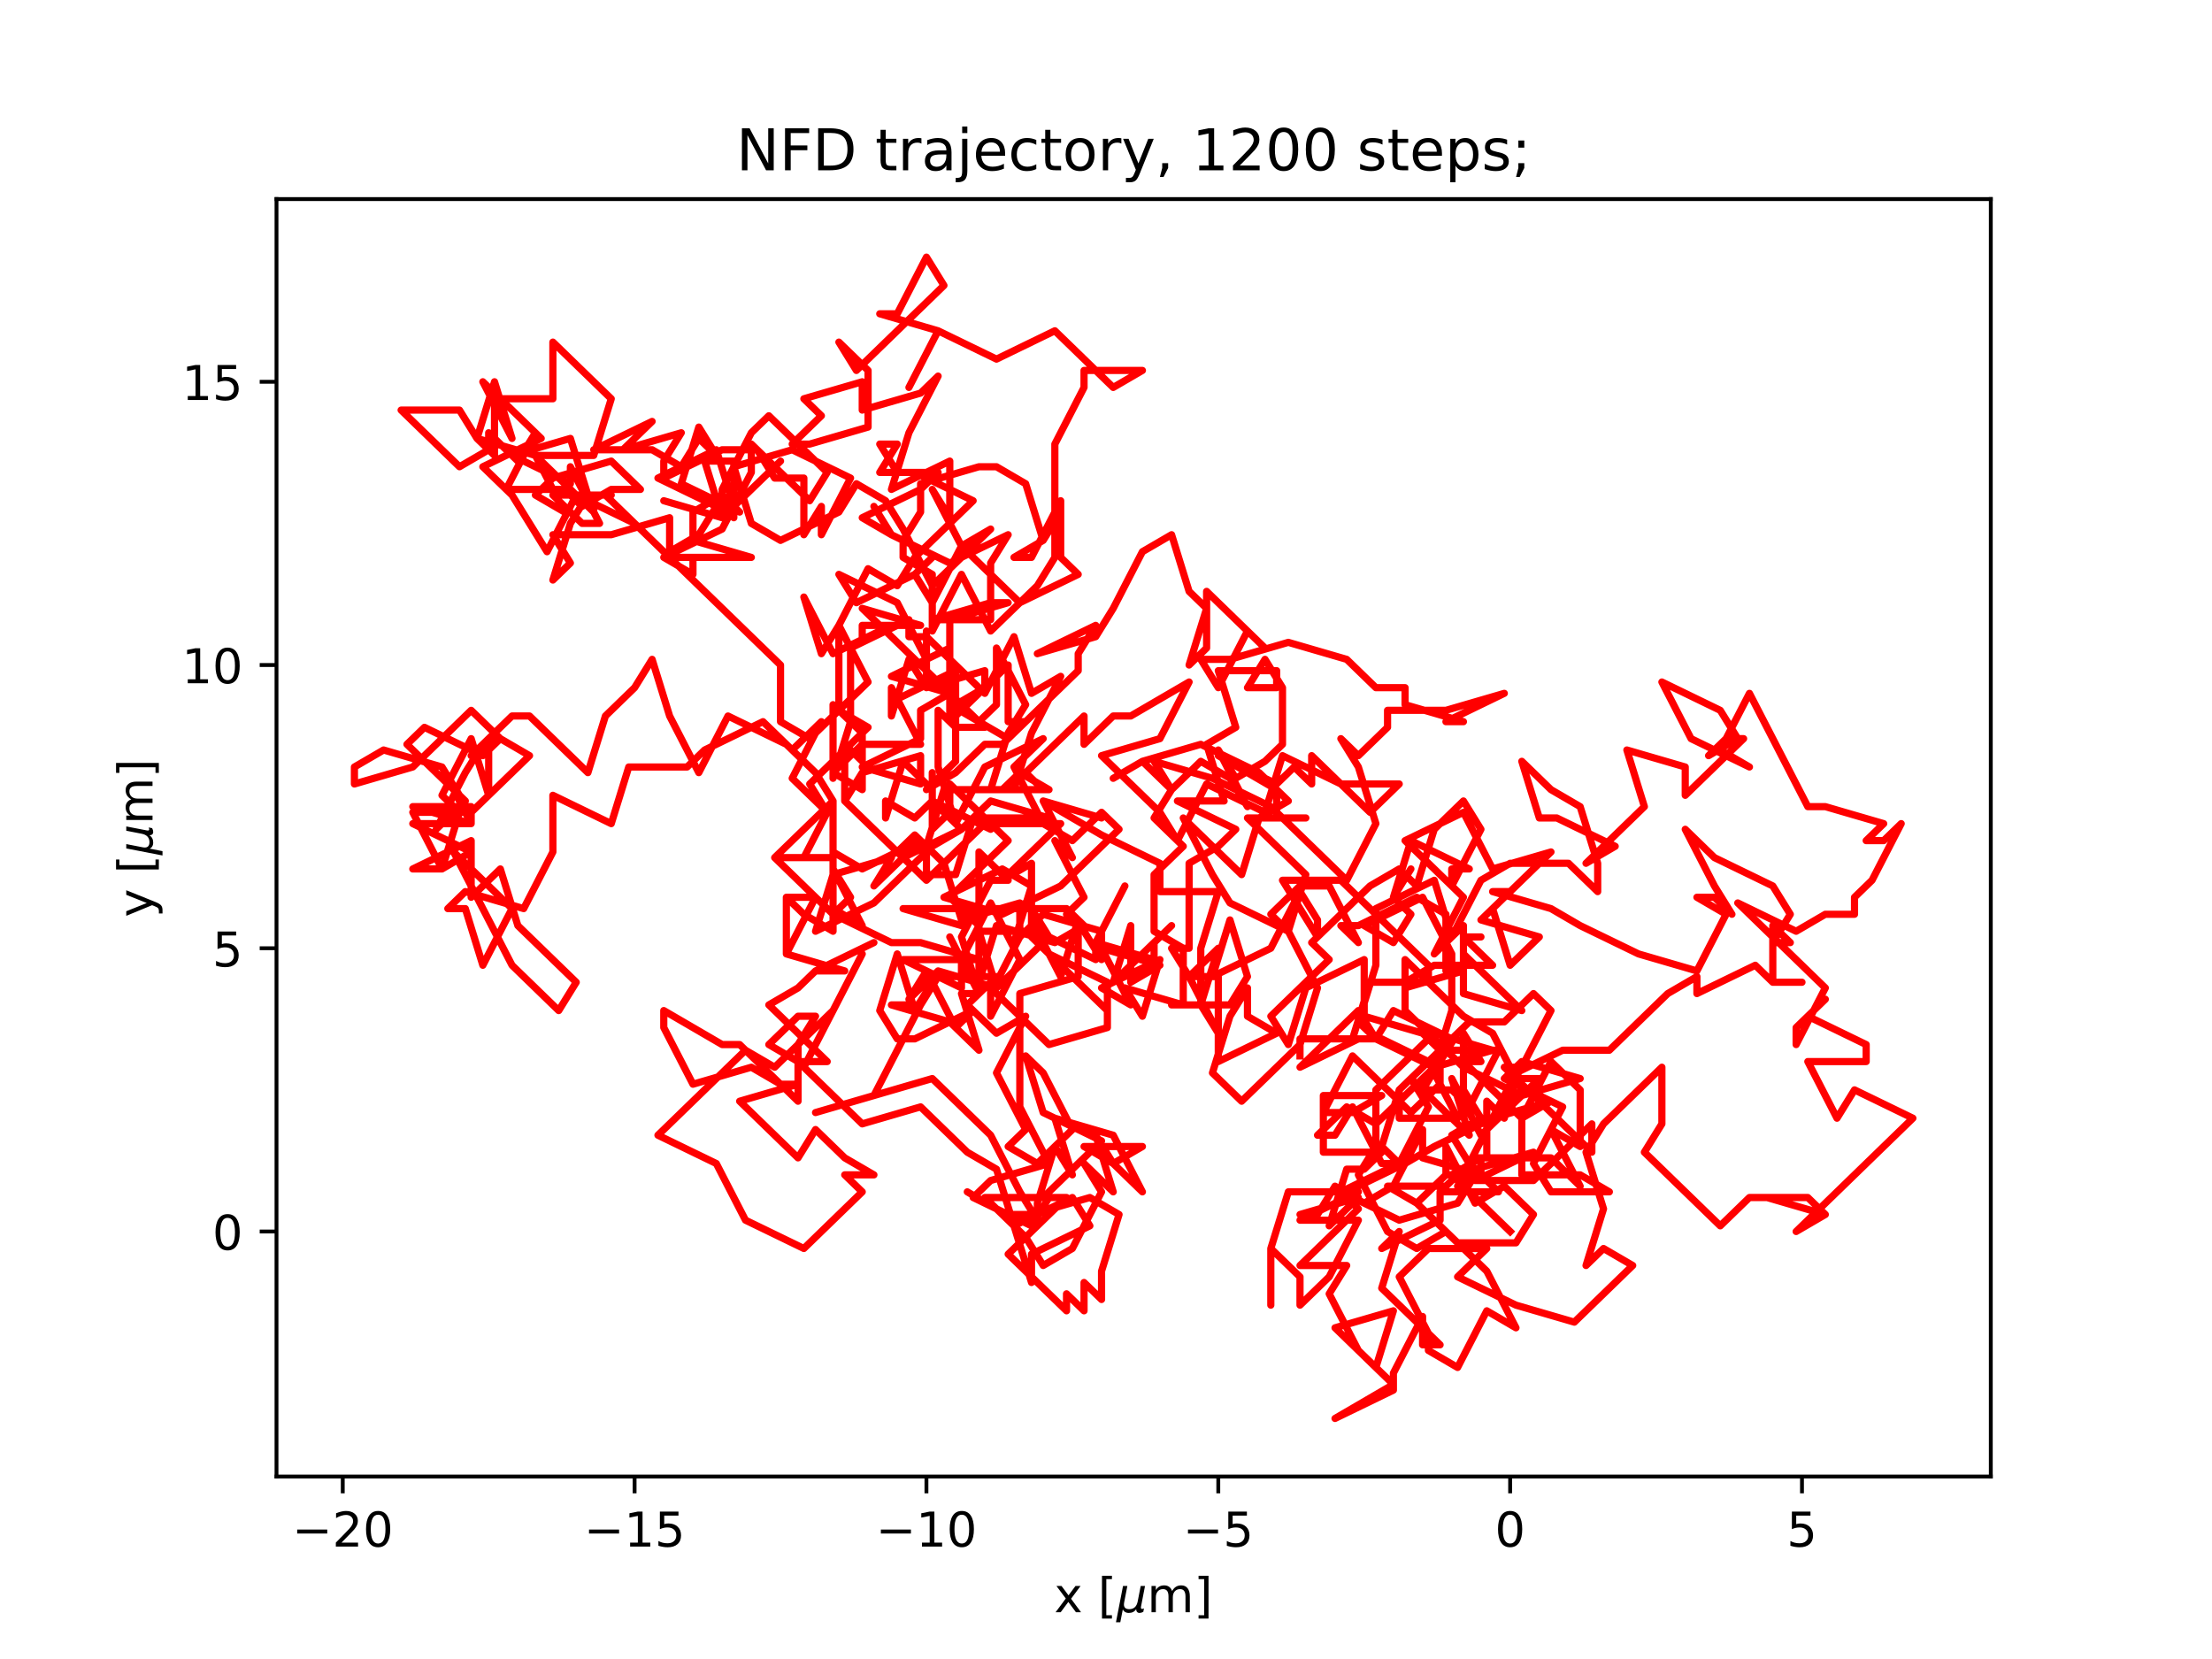 <?xml version="1.0" encoding="utf-8" standalone="no"?>
<!DOCTYPE svg PUBLIC "-//W3C//DTD SVG 1.1//EN"
  "http://www.w3.org/Graphics/SVG/1.1/DTD/svg11.dtd">
<!-- Created with matplotlib (https://matplotlib.org/) -->
<svg height="345.6pt" version="1.1" viewBox="0 0 460.8 345.6" width="460.8pt" xmlns="http://www.w3.org/2000/svg" xmlns:xlink="http://www.w3.org/1999/xlink">
 <defs>
  <style type="text/css">*{stroke-linecap:butt;stroke-linejoin:round;}</style>
 </defs>
 <g id="figure_1">
  <g id="patch_1">
   <path d="M 0 345.6 
L 460.8 345.6 
L 460.8 0 
L 0 0 
z
" style="fill:#ffffff;"/>
  </g>
  <g id="axes_1">
   <g id="patch_2">
    <path d="M 57.6 307.584 
L 414.72 307.584 
L 414.72 41.472 
L 57.6 41.472 
z
" style="fill:#ffffff;"/>
   </g>
   <g id="matplotlib.axis_1">
    <g id="xtick_1">
     <g id="line2d_1">
      <defs>
       <path d="M 0 0 
L 0 3.5 
" id="m249e3ef2cc" style="stroke:#000000;stroke-width:0.8;"/>
      </defs>
      <g>
       <use style="stroke:#000000;stroke-width:0.8;" x="71.401" xlink:href="#m249e3ef2cc" y="307.584"/>
      </g>
     </g>
     <g id="text_1">
      <!-- −20 -->
      <g transform="translate(60.849 322.182)scale(0.1 -0.1)">
       <defs>
        <path d="M 10.594 35.5 
L 73.188 35.5 
L 73.188 27.203 
L 10.594 27.203 
z
" id="DejaVuSans-8722"/>
        <path d="M 19.188 8.297 
L 53.609 8.297 
L 53.609 0 
L 7.328 0 
L 7.328 8.297 
Q 12.938 14.109 22.625 23.891 
Q 32.328 33.688 34.812 36.531 
Q 39.547 41.844 41.422 45.531 
Q 43.312 49.219 43.312 52.781 
Q 43.312 58.594 39.234 62.25 
Q 35.156 65.922 28.609 65.922 
Q 23.969 65.922 18.812 64.312 
Q 13.672 62.703 7.812 59.422 
L 7.812 69.391 
Q 13.766 71.781 18.938 73 
Q 24.125 74.219 28.422 74.219 
Q 39.75 74.219 46.484 68.547 
Q 53.219 62.891 53.219 53.422 
Q 53.219 48.922 51.531 44.891 
Q 49.859 40.875 45.406 35.406 
Q 44.188 33.984 37.641 27.219 
Q 31.109 20.453 19.188 8.297 
z
" id="DejaVuSans-50"/>
        <path d="M 31.781 66.406 
Q 24.172 66.406 20.328 58.906 
Q 16.5 51.422 16.5 36.375 
Q 16.5 21.391 20.328 13.891 
Q 24.172 6.391 31.781 6.391 
Q 39.453 6.391 43.281 13.891 
Q 47.125 21.391 47.125 36.375 
Q 47.125 51.422 43.281 58.906 
Q 39.453 66.406 31.781 66.406 
z
M 31.781 74.219 
Q 44.047 74.219 50.516 64.516 
Q 56.984 54.828 56.984 36.375 
Q 56.984 17.969 50.516 8.266 
Q 44.047 -1.422 31.781 -1.422 
Q 19.531 -1.422 13.062 8.266 
Q 6.594 17.969 6.594 36.375 
Q 6.594 54.828 13.062 64.516 
Q 19.531 74.219 31.781 74.219 
z
" id="DejaVuSans-48"/>
       </defs>
       <use xlink:href="#DejaVuSans-8722"/>
       <use x="83.789" xlink:href="#DejaVuSans-50"/>
       <use x="147.412" xlink:href="#DejaVuSans-48"/>
      </g>
     </g>
    </g>
    <g id="xtick_2">
     <g id="line2d_2">
      <g>
       <use style="stroke:#000000;stroke-width:0.8;" x="132.198" xlink:href="#m249e3ef2cc" y="307.584"/>
      </g>
     </g>
     <g id="text_2">
      <!-- −15 -->
      <g transform="translate(121.645 322.182)scale(0.1 -0.1)">
       <defs>
        <path d="M 12.406 8.297 
L 28.516 8.297 
L 28.516 63.922 
L 10.984 60.406 
L 10.984 69.391 
L 28.422 72.906 
L 38.281 72.906 
L 38.281 8.297 
L 54.391 8.297 
L 54.391 0 
L 12.406 0 
z
" id="DejaVuSans-49"/>
        <path d="M 10.797 72.906 
L 49.516 72.906 
L 49.516 64.594 
L 19.828 64.594 
L 19.828 46.734 
Q 21.969 47.469 24.109 47.828 
Q 26.266 48.188 28.422 48.188 
Q 40.625 48.188 47.75 41.5 
Q 54.891 34.812 54.891 23.391 
Q 54.891 11.625 47.562 5.094 
Q 40.234 -1.422 26.906 -1.422 
Q 22.312 -1.422 17.547 -0.641 
Q 12.797 0.141 7.719 1.703 
L 7.719 11.625 
Q 12.109 9.234 16.797 8.062 
Q 21.484 6.891 26.703 6.891 
Q 35.156 6.891 40.078 11.328 
Q 45.016 15.766 45.016 23.391 
Q 45.016 31 40.078 35.438 
Q 35.156 39.891 26.703 39.891 
Q 22.75 39.891 18.812 39.016 
Q 14.891 38.141 10.797 36.281 
z
" id="DejaVuSans-53"/>
       </defs>
       <use xlink:href="#DejaVuSans-8722"/>
       <use x="83.789" xlink:href="#DejaVuSans-49"/>
       <use x="147.412" xlink:href="#DejaVuSans-53"/>
      </g>
     </g>
    </g>
    <g id="xtick_3">
     <g id="line2d_3">
      <g>
       <use style="stroke:#000000;stroke-width:0.8;" x="192.994" xlink:href="#m249e3ef2cc" y="307.584"/>
      </g>
     </g>
     <g id="text_3">
      <!-- −10 -->
      <g transform="translate(182.442 322.182)scale(0.1 -0.1)">
       <use xlink:href="#DejaVuSans-8722"/>
       <use x="83.789" xlink:href="#DejaVuSans-49"/>
       <use x="147.412" xlink:href="#DejaVuSans-48"/>
      </g>
     </g>
    </g>
    <g id="xtick_4">
     <g id="line2d_4">
      <g>
       <use style="stroke:#000000;stroke-width:0.8;" x="253.791" xlink:href="#m249e3ef2cc" y="307.584"/>
      </g>
     </g>
     <g id="text_4">
      <!-- −5 -->
      <g transform="translate(246.42 322.182)scale(0.1 -0.1)">
       <use xlink:href="#DejaVuSans-8722"/>
       <use x="83.789" xlink:href="#DejaVuSans-53"/>
      </g>
     </g>
    </g>
    <g id="xtick_5">
     <g id="line2d_5">
      <g>
       <use style="stroke:#000000;stroke-width:0.8;" x="314.588" xlink:href="#m249e3ef2cc" y="307.584"/>
      </g>
     </g>
     <g id="text_5">
      <!-- 0 -->
      <g transform="translate(311.407 322.182)scale(0.1 -0.1)">
       <use xlink:href="#DejaVuSans-48"/>
      </g>
     </g>
    </g>
    <g id="xtick_6">
     <g id="line2d_6">
      <g>
       <use style="stroke:#000000;stroke-width:0.8;" x="375.385" xlink:href="#m249e3ef2cc" y="307.584"/>
      </g>
     </g>
     <g id="text_6">
      <!-- 5 -->
      <g transform="translate(372.203 322.182)scale(0.1 -0.1)">
       <use xlink:href="#DejaVuSans-53"/>
      </g>
     </g>
    </g>
    <g id="text_7">
     <!-- x [${\mu}$m] -->
     <g transform="translate(219.61 335.862)scale(0.1 -0.1)">
      <defs>
       <path d="M 54.891 54.688 
L 35.109 28.078 
L 55.906 0 
L 45.312 0 
L 29.391 21.484 
L 13.484 0 
L 2.875 0 
L 24.125 28.609 
L 4.688 54.688 
L 15.281 54.688 
L 29.781 35.203 
L 44.281 54.688 
z
" id="DejaVuSans-120"/>
       <path id="DejaVuSans-32"/>
       <path d="M 8.594 75.984 
L 29.297 75.984 
L 29.297 69 
L 17.578 69 
L 17.578 -6.203 
L 29.297 -6.203 
L 29.297 -13.188 
L 8.594 -13.188 
z
" id="DejaVuSans-91"/>
       <path d="M -1.312 -20.797 
L 13.375 54.688 
L 22.406 54.688 
L 15.766 20.656 
Q 15.578 19.625 15.422 18.359 
Q 15.281 17.094 15.281 15.828 
Q 15.281 11.281 18.141 8.828 
Q 21 6.391 26.312 6.391 
Q 33.547 6.391 37.984 10.484 
Q 42.438 14.594 44 22.797 
L 50.203 54.688 
L 59.188 54.688 
L 51.031 12.641 
Q 50.828 11.719 50.75 11.031 
Q 50.688 10.359 50.688 9.812 
Q 50.688 8.297 51.297 7.594 
Q 51.906 6.891 53.219 6.891 
Q 53.719 6.891 54.562 7.125 
Q 55.422 7.375 56.984 8.016 
L 55.609 0.781 
Q 53.469 -0.297 51.516 -0.859 
Q 49.562 -1.422 47.703 -1.422 
Q 44.484 -1.422 42.656 0.625 
Q 40.828 2.688 40.828 6.297 
Q 38.094 2.391 34.297 0.484 
Q 30.516 -1.422 25.391 -1.422 
Q 20.844 -1.422 17.453 0.672 
Q 14.062 2.781 12.984 6.203 
L 7.719 -20.797 
z
" id="DejaVuSans-Oblique-956"/>
       <path d="M 52 44.188 
Q 55.375 50.25 60.062 53.125 
Q 64.75 56 71.094 56 
Q 79.641 56 84.281 50.016 
Q 88.922 44.047 88.922 33.016 
L 88.922 0 
L 79.891 0 
L 79.891 32.719 
Q 79.891 40.578 77.094 44.375 
Q 74.312 48.188 68.609 48.188 
Q 61.625 48.188 57.562 43.547 
Q 53.516 38.922 53.516 30.906 
L 53.516 0 
L 44.484 0 
L 44.484 32.719 
Q 44.484 40.625 41.703 44.406 
Q 38.922 48.188 33.109 48.188 
Q 26.219 48.188 22.156 43.531 
Q 18.109 38.875 18.109 30.906 
L 18.109 0 
L 9.078 0 
L 9.078 54.688 
L 18.109 54.688 
L 18.109 46.188 
Q 21.188 51.219 25.484 53.609 
Q 29.781 56 35.688 56 
Q 41.656 56 45.828 52.969 
Q 50 49.953 52 44.188 
z
" id="DejaVuSans-109"/>
       <path d="M 30.422 75.984 
L 30.422 -13.188 
L 9.719 -13.188 
L 9.719 -6.203 
L 21.391 -6.203 
L 21.391 69 
L 9.719 69 
L 9.719 75.984 
z
" id="DejaVuSans-93"/>
      </defs>
      <use transform="translate(0 0.016)" xlink:href="#DejaVuSans-120"/>
      <use transform="translate(59.18 0.016)" xlink:href="#DejaVuSans-32"/>
      <use transform="translate(90.967 0.016)" xlink:href="#DejaVuSans-91"/>
      <use transform="translate(129.98 0.016)" xlink:href="#DejaVuSans-Oblique-956"/>
      <use transform="translate(193.604 0.016)" xlink:href="#DejaVuSans-109"/>
      <use transform="translate(291.016 0.016)" xlink:href="#DejaVuSans-93"/>
     </g>
    </g>
   </g>
   <g id="matplotlib.axis_2">
    <g id="ytick_1">
     <g id="line2d_7">
      <defs>
       <path d="M 0 0 
L -3.5 0 
" id="mb7e345988a" style="stroke:#000000;stroke-width:0.8;"/>
      </defs>
      <g>
       <use style="stroke:#000000;stroke-width:0.8;" x="57.6" xlink:href="#mb7e345988a" y="256.545"/>
      </g>
     </g>
     <g id="text_8">
      <!-- 0 -->
      <g transform="translate(44.237 260.344)scale(0.1 -0.1)">
       <use xlink:href="#DejaVuSans-48"/>
      </g>
     </g>
    </g>
    <g id="ytick_2">
     <g id="line2d_8">
      <g>
       <use style="stroke:#000000;stroke-width:0.8;" x="57.6" xlink:href="#mb7e345988a" y="197.54"/>
      </g>
     </g>
     <g id="text_9">
      <!-- 5 -->
      <g transform="translate(44.237 201.339)scale(0.1 -0.1)">
       <use xlink:href="#DejaVuSans-53"/>
      </g>
     </g>
    </g>
    <g id="ytick_3">
     <g id="line2d_9">
      <g>
       <use style="stroke:#000000;stroke-width:0.8;" x="57.6" xlink:href="#mb7e345988a" y="138.535"/>
      </g>
     </g>
     <g id="text_10">
      <!-- 10 -->
      <g transform="translate(37.875 142.334)scale(0.1 -0.1)">
       <use xlink:href="#DejaVuSans-49"/>
       <use x="63.623" xlink:href="#DejaVuSans-48"/>
      </g>
     </g>
    </g>
    <g id="ytick_4">
     <g id="line2d_10">
      <g>
       <use style="stroke:#000000;stroke-width:0.8;" x="57.6" xlink:href="#mb7e345988a" y="79.53"/>
      </g>
     </g>
     <g id="text_11">
      <!-- 15 -->
      <g transform="translate(37.875 83.329)scale(0.1 -0.1)">
       <use xlink:href="#DejaVuSans-49"/>
       <use x="63.623" xlink:href="#DejaVuSans-53"/>
      </g>
     </g>
    </g>
    <g id="text_12">
     <!-- y [${\mu}$m] -->
     <g transform="translate(31.775 191.078)rotate(-90)scale(0.1 -0.1)">
      <defs>
       <path d="M 32.172 -5.078 
Q 28.375 -14.844 24.75 -17.812 
Q 21.141 -20.797 15.094 -20.797 
L 7.906 -20.797 
L 7.906 -13.281 
L 13.188 -13.281 
Q 16.891 -13.281 18.938 -11.516 
Q 21 -9.766 23.484 -3.219 
L 25.094 0.875 
L 2.984 54.688 
L 12.5 54.688 
L 29.594 11.922 
L 46.688 54.688 
L 56.203 54.688 
z
" id="DejaVuSans-121"/>
      </defs>
      <use transform="translate(0 0.016)" xlink:href="#DejaVuSans-121"/>
      <use transform="translate(59.18 0.016)" xlink:href="#DejaVuSans-32"/>
      <use transform="translate(90.967 0.016)" xlink:href="#DejaVuSans-91"/>
      <use transform="translate(129.98 0.016)" xlink:href="#DejaVuSans-Oblique-956"/>
      <use transform="translate(193.604 0.016)" xlink:href="#DejaVuSans-109"/>
      <use transform="translate(291.016 0.016)" xlink:href="#DejaVuSans-93"/>
     </g>
    </g>
   </g>
   <g id="line2d_11">
    <path clip-path="url(#p5614e4e650)" d="M 314.588 256.545 
L 302.428 244.744 
L 308.508 241.204 
L 308.508 244.744 
L 296.349 241.204 
L 296.349 235.303 
L 290.269 247.104 
L 284.189 250.644 
L 278.11 247.104 
L 274.462 253.004 
L 270.814 253.004 
L 282.973 249.464 
L 276.894 255.365 
L 280.542 243.564 
L 284.189 243.564 
L 287.837 240.023 
L 275.678 240.023 
L 275.678 228.222 
L 287.837 228.222 
L 281.758 231.763 
L 275.678 231.763 
L 281.758 219.962 
L 293.917 231.763 
L 299.997 225.862 
L 299.997 222.322 
L 287.837 216.421 
L 281.758 216.421 
L 285.405 204.62 
L 297.565 204.62 
L 297.565 201.08 
L 279.326 183.379 
L 267.166 183.379 
L 274.462 195.18 
L 274.462 191.639 
L 270.814 185.739 
L 264.734 197.54 
L 252.575 203.44 
L 256.223 191.639 
L 259.871 203.44 
L 259.871 203.44 
L 256.223 209.341 
L 244.064 209.341 
L 250.143 209.341 
L 253.791 197.54 
L 247.711 203.44 
L 253.791 215.241 
L 250.143 209.341 
L 250.143 197.54 
L 253.791 185.739 
L 241.632 185.739 
L 241.632 179.838 
L 229.472 173.938 
L 217.313 166.857 
L 229.472 170.398 
L 217.313 166.857 
L 223.393 178.658 
L 219.745 175.118 
L 225.825 186.919 
L 222.177 190.459 
L 225.825 194 
L 229.472 199.9 
L 229.472 194 
L 217.313 190.459 
L 211.233 196.36 
L 214.881 184.559 
L 208.801 181.019 
L 196.642 186.919 
L 208.801 190.459 
L 220.961 184.559 
L 233.12 172.758 
L 229.472 169.218 
L 223.393 175.118 
L 217.313 171.578 
L 220.961 171.578 
L 208.801 183.379 
L 214.881 179.838 
L 214.881 191.639 
L 220.961 203.44 
L 224.609 191.639 
L 224.609 203.44 
L 212.449 206.981 
L 212.449 230.583 
L 218.529 242.384 
L 206.37 245.924 
L 202.722 249.464 
L 214.881 255.365 
L 218.529 249.464 
L 222.177 249.464 
L 210.017 261.265 
L 222.177 273.066 
L 222.177 269.526 
L 225.825 273.066 
L 225.825 267.166 
L 229.472 270.706 
L 229.472 264.805 
L 233.12 253.004 
L 227.04 249.464 
L 214.881 253.004 
L 208.801 253.004 
L 205.154 249.464 
L 217.313 249.464 
L 229.472 237.663 
L 217.313 231.763 
L 213.665 219.962 
L 217.313 223.502 
L 223.393 235.303 
L 216.097 242.384 
L 210.017 238.843 
L 213.665 235.303 
L 207.586 223.502 
L 213.665 211.701 
L 207.586 215.241 
L 201.506 209.341 
L 207.586 203.44 
L 195.426 203.44 
L 191.778 209.341 
L 185.699 209.341 
L 197.858 212.881 
L 203.938 218.782 
L 200.29 206.981 
L 203.938 206.981 
L 197.858 195.18 
L 203.938 206.981 
L 200.29 195.18 
L 206.37 183.379 
L 210.017 183.379 
L 203.938 177.478 
L 203.938 189.279 
L 188.131 189.279 
L 200.29 192.82 
L 206.37 189.279 
L 222.177 189.279 
L 225.825 192.82 
L 219.745 196.36 
L 207.586 192.82 
L 203.938 204.62 
L 203.938 192.82 
L 197.858 186.919 
L 210.017 175.118 
L 197.858 163.317 
L 197.858 169.218 
L 194.21 172.758 
L 194.21 160.957 
L 194.21 164.497 
L 188.131 158.597 
L 184.483 170.398 
L 184.483 166.857 
L 190.562 170.398 
L 194.21 166.857 
L 206.37 172.758 
L 194.21 166.857 
L 200.29 172.758 
L 194.21 176.298 
L 182.051 188.099 
L 169.892 194 
L 173.539 182.199 
L 185.699 178.658 
L 182.051 184.559 
L 188.131 178.658 
L 175.971 166.857 
L 175.971 155.056 
L 179.619 158.597 
L 179.619 152.696 
L 173.539 146.796 
L 173.539 162.137 
L 177.187 150.336 
L 177.187 134.995 
L 189.347 129.094 
L 189.347 132.635 
L 192.994 132.635 
L 205.154 144.436 
L 211.233 132.635 
L 214.881 144.436 
L 220.961 140.895 
L 214.881 152.696 
L 211.233 164.497 
L 217.313 164.497 
L 213.665 160.957 
L 225.825 149.156 
L 225.825 155.056 
L 231.904 149.156 
L 235.552 149.156 
L 247.711 142.075 
L 241.632 153.876 
L 229.472 157.417 
L 241.632 169.218 
L 245.28 175.118 
L 251.359 163.317 
L 263.519 169.218 
L 267.166 157.417 
L 279.326 163.317 
L 291.485 163.317 
L 285.405 169.218 
L 273.246 157.417 
L 273.246 163.317 
L 269.598 159.777 
L 265.95 163.317 
L 253.791 157.417 
L 265.95 164.497 
L 265.95 170.398 
L 272.03 170.398 
L 259.871 170.398 
L 272.03 182.199 
L 268.382 194 
L 256.223 188.099 
L 252.575 182.199 
L 246.495 170.398 
L 258.655 182.199 
L 262.303 170.398 
L 268.382 166.857 
L 262.303 160.957 
L 250.143 155.056 
L 237.984 158.597 
L 231.904 162.137 
L 237.984 158.597 
L 244.064 164.497 
L 240.416 158.597 
L 252.575 162.137 
L 264.734 168.037 
L 280.542 183.379 
L 286.621 171.578 
L 282.973 159.777 
L 279.326 153.876 
L 282.973 157.417 
L 289.053 151.516 
L 289.053 147.976 
L 301.213 147.976 
L 313.372 144.436 
L 301.213 150.336 
L 304.86 150.336 
L 292.701 146.796 
L 292.701 143.255 
L 286.621 143.255 
L 280.542 137.355 
L 268.382 133.815 
L 256.223 137.355 
L 250.143 137.355 
L 253.791 143.255 
L 259.871 131.454 
L 263.519 134.995 
L 251.359 123.194 
L 251.359 134.995 
L 247.711 138.535 
L 251.359 126.734 
L 247.711 123.194 
L 244.064 111.393 
L 237.984 114.933 
L 231.904 126.734 
L 228.256 132.635 
L 216.097 136.175 
L 228.256 130.274 
L 224.609 136.175 
L 224.609 139.715 
L 208.801 155.056 
L 205.154 155.056 
L 199.074 160.957 
L 192.994 164.497 
L 199.074 158.597 
L 199.074 146.796 
L 205.154 143.255 
L 205.154 139.715 
L 192.994 143.255 
L 189.347 137.355 
L 185.699 149.156 
L 185.699 143.255 
L 191.778 155.056 
L 179.619 155.056 
L 173.539 160.957 
L 179.619 164.497 
L 179.619 160.957 
L 175.971 166.857 
L 179.619 160.957 
L 191.778 157.417 
L 191.778 163.317 
L 179.619 159.777 
L 191.778 153.876 
L 191.778 147.976 
L 197.858 144.436 
L 185.699 140.895 
L 197.858 134.995 
L 197.858 150.336 
L 210.017 138.535 
L 210.017 150.336 
L 213.665 150.336 
L 210.017 153.876 
L 203.938 150.336 
L 179.619 126.734 
L 191.778 130.274 
L 179.619 130.274 
L 179.619 133.815 
L 185.699 130.274 
L 173.539 136.175 
L 167.46 124.374 
L 171.107 136.175 
L 174.755 130.274 
L 180.835 142.075 
L 168.676 153.876 
L 162.596 150.336 
L 162.596 138.535 
L 126.118 103.132 
L 132.198 109.033 
L 120.038 103.132 
L 113.959 114.933 
L 106.663 103.132 
L 100.583 97.232 
L 112.743 91.331 
L 100.583 79.53 
L 106.663 91.331 
L 103.015 79.53 
L 99.367 91.331 
L 103.015 94.871 
L 103.015 83.07 
L 115.175 83.07 
L 115.175 71.269 
L 127.334 83.07 
L 123.686 94.871 
L 111.527 94.871 
L 117.606 106.672 
L 111.527 103.132 
L 115.175 99.592 
L 127.334 96.052 
L 133.414 101.952 
L 133.414 101.952 
L 127.334 101.952 
L 121.254 105.492 
L 117.606 101.952 
L 105.447 101.952 
L 111.527 90.151 
L 107.879 96.052 
L 101.799 90.151 
L 101.799 93.691 
L 95.72 97.232 
L 83.56 85.431 
L 95.72 85.431 
L 99.367 91.331 
L 111.527 94.871 
L 123.686 106.672 
L 123.686 103.132 
L 127.334 103.132 
L 115.175 103.132 
L 121.254 109.033 
L 124.902 109.033 
L 118.822 97.232 
L 118.822 100.772 
L 106.663 94.871 
L 118.822 91.331 
L 122.47 103.132 
L 118.822 109.033 
L 115.175 120.834 
L 118.822 117.293 
L 115.175 111.393 
L 127.334 111.393 
L 139.493 107.852 
L 139.493 114.933 
L 145.573 111.393 
L 149.221 105.492 
L 137.061 99.592 
L 149.221 93.691 
L 152.868 105.492 
L 152.868 107.852 
L 152.868 96.052 
L 146.789 96.052 
L 150.437 107.852 
L 138.277 104.312 
L 150.437 107.852 
L 162.596 96.052 
L 150.437 107.852 
L 150.437 101.952 
L 156.516 90.151 
L 160.164 86.611 
L 172.323 98.412 
L 168.676 104.312 
L 156.516 92.511 
L 156.516 98.412 
L 150.437 110.213 
L 138.277 116.113 
L 144.357 119.653 
L 144.357 116.113 
L 138.277 116.113 
L 156.516 116.113 
L 144.357 112.573 
L 144.357 106.672 
L 150.437 103.132 
L 150.437 103.132 
L 154.084 106.672 
L 141.925 100.772 
L 145.573 88.971 
L 149.221 94.871 
L 145.573 91.331 
L 141.925 97.232 
L 135.845 93.691 
L 123.686 93.691 
L 123.686 93.691 
L 135.845 87.791 
L 129.766 93.691 
L 141.925 90.151 
L 138.277 96.052 
L 138.277 99.592 
L 150.437 93.691 
L 157.732 93.691 
L 161.38 99.592 
L 167.46 99.592 
L 167.46 111.393 
L 171.107 105.492 
L 171.107 111.393 
L 177.187 99.592 
L 165.028 93.691 
L 152.868 97.232 
L 156.516 109.033 
L 162.596 112.573 
L 174.755 106.672 
L 178.403 100.772 
L 184.483 104.312 
L 188.131 110.213 
L 194.21 122.014 
L 206.37 110.213 
L 200.29 113.753 
L 194.21 101.952 
L 197.858 107.852 
L 197.858 96.052 
L 185.699 101.952 
L 189.347 90.151 
L 195.426 78.35 
L 191.778 81.89 
L 179.619 85.431 
L 179.619 79.53 
L 167.46 83.07 
L 171.107 86.611 
L 165.028 92.511 
L 168.676 92.511 
L 180.835 88.971 
L 180.835 77.17 
L 174.755 71.269 
L 178.403 77.17 
L 196.642 59.468 
L 192.994 53.568 
L 186.915 65.369 
L 183.267 65.369 
L 195.426 68.909 
L 189.347 80.71 
L 195.426 68.909 
L 207.586 74.81 
L 219.745 68.909 
L 231.904 80.71 
L 237.984 77.17 
L 225.825 77.17 
L 225.825 80.71 
L 219.745 92.511 
L 219.745 116.113 
L 216.097 122.014 
L 206.37 131.454 
L 200.29 119.653 
L 194.21 131.454 
L 194.21 119.653 
L 188.131 116.113 
L 188.131 112.573 
L 191.778 106.672 
L 191.778 100.772 
L 203.938 97.232 
L 207.586 97.232 
L 213.665 100.772 
L 217.313 112.573 
L 220.961 106.672 
L 217.313 112.573 
L 211.233 116.113 
L 214.881 116.113 
L 220.961 104.312 
L 220.961 116.113 
L 220.961 116.113 
L 224.609 119.653 
L 212.449 125.554 
L 200.29 113.753 
L 194.21 125.554 
L 190.562 119.653 
L 194.21 116.113 
L 190.562 119.653 
L 178.403 125.554 
L 174.755 119.653 
L 186.915 125.554 
L 192.994 137.355 
L 192.994 131.454 
L 192.994 143.255 
L 199.074 139.715 
L 186.915 145.616 
L 199.074 139.715 
L 199.074 145.616 
L 205.154 151.516 
L 199.074 151.516 
L 195.426 147.976 
L 195.426 159.777 
L 199.074 171.578 
L 205.154 159.777 
L 217.313 153.876 
L 211.233 159.777 
L 217.313 171.578 
L 205.154 171.578 
L 192.994 183.379 
L 186.915 177.478 
L 190.562 173.938 
L 190.562 173.938 
L 196.642 179.838 
L 200.29 191.639 
L 212.449 188.099 
L 212.449 195.18 
L 206.37 206.981 
L 218.529 195.18 
L 214.881 189.279 
L 214.881 195.18 
L 230.688 210.521 
L 230.688 204.62 
L 218.529 198.72 
L 230.688 210.521 
L 230.688 214.061 
L 218.529 217.602 
L 206.37 205.801 
L 206.37 211.701 
L 212.449 199.9 
L 206.37 188.099 
L 200.29 199.9 
L 188.131 199.9 
L 200.29 205.801 
L 200.29 199.9 
L 203.938 199.9 
L 191.778 196.36 
L 185.699 196.36 
L 173.539 190.459 
L 177.187 186.919 
L 173.539 181.019 
L 179.619 192.82 
L 173.539 189.279 
L 173.539 177.478 
L 179.619 181.019 
L 191.778 175.118 
L 188.131 178.658 
L 200.29 172.758 
L 206.37 166.857 
L 218.529 170.398 
L 202.722 170.398 
L 199.074 182.199 
L 192.994 182.199 
L 192.994 176.298 
L 196.642 164.497 
L 208.801 164.497 
L 212.449 160.957 
L 218.529 164.497 
L 206.37 164.497 
L 210.017 152.696 
L 213.665 146.796 
L 207.586 134.995 
L 207.586 146.796 
L 203.938 150.336 
L 197.858 146.796 
L 197.858 129.094 
L 210.017 125.554 
L 206.37 125.554 
L 194.21 129.094 
L 206.37 129.094 
L 206.37 117.293 
L 210.017 111.393 
L 197.858 117.293 
L 185.699 111.393 
L 182.051 105.492 
L 185.699 111.393 
L 179.619 107.852 
L 191.778 101.952 
L 195.426 98.412 
L 183.267 98.412 
L 186.915 92.511 
L 183.267 92.511 
L 186.915 98.412 
L 190.562 98.412 
L 202.722 104.312 
L 190.562 116.113 
L 186.915 122.014 
L 180.835 118.473 
L 174.755 130.274 
L 174.755 147.976 
L 180.835 151.516 
L 168.676 163.317 
L 172.323 169.218 
L 165.028 162.137 
L 171.107 150.336 
L 165.028 156.236 
L 158.948 150.336 
L 146.789 156.236 
L 143.141 159.777 
L 130.982 159.777 
L 127.334 171.578 
L 115.175 165.677 
L 115.175 177.478 
L 109.095 189.279 
L 96.935 185.739 
L 93.288 189.279 
L 96.935 189.279 
L 100.583 201.08 
L 106.663 189.279 
L 94.504 177.478 
L 106.663 201.08 
L 116.39 210.521 
L 120.038 204.62 
L 107.879 192.82 
L 104.231 181.019 
L 98.151 186.919 
L 98.151 175.118 
L 85.992 181.019 
L 92.072 181.019 
L 95.72 169.218 
L 92.072 165.677 
L 98.151 153.876 
L 101.799 165.677 
L 101.799 153.876 
L 98.151 157.417 
L 104.231 153.876 
L 98.151 147.976 
L 85.992 159.777 
L 85.992 159.777 
L 73.833 163.317 
L 73.833 159.777 
L 79.912 156.236 
L 92.072 159.777 
L 95.72 165.677 
L 92.072 159.777 
L 98.151 171.578 
L 98.151 168.037 
L 85.992 168.037 
L 98.151 171.578 
L 85.992 171.578 
L 98.151 177.478 
L 92.072 181.019 
L 85.992 169.218 
L 98.151 169.218 
L 110.311 157.417 
L 104.231 153.876 
L 100.583 157.417 
L 88.424 151.516 
L 84.776 155.056 
L 96.935 166.857 
L 90.856 172.758 
L 96.935 160.957 
L 100.583 155.056 
L 106.663 149.156 
L 110.311 149.156 
L 122.47 160.957 
L 126.118 149.156 
L 132.198 143.255 
L 135.845 137.355 
L 139.493 149.156 
L 145.573 160.957 
L 151.653 149.156 
L 163.812 155.056 
L 169.892 160.957 
L 173.539 166.857 
L 173.539 178.658 
L 161.38 178.658 
L 173.539 166.857 
L 167.46 178.658 
L 161.38 178.658 
L 173.539 190.459 
L 173.539 194 
L 167.46 190.459 
L 163.812 186.919 
L 163.812 198.72 
L 163.812 186.919 
L 169.892 186.919 
L 163.812 198.72 
L 175.971 202.26 
L 169.892 202.26 
L 182.051 196.36 
L 169.892 202.26 
L 166.244 205.801 
L 160.164 209.341 
L 172.323 221.142 
L 166.244 221.142 
L 160.164 217.602 
L 166.244 211.701 
L 169.892 211.701 
L 166.244 217.602 
L 166.244 229.403 
L 154.084 217.602 
L 150.437 217.602 
L 138.277 210.521 
L 138.277 214.061 
L 144.357 225.862 
L 156.516 222.322 
L 162.596 225.862 
L 166.244 225.862 
L 154.084 229.403 
L 166.244 241.204 
L 169.892 235.303 
L 175.971 241.204 
L 182.051 244.744 
L 175.971 244.744 
L 179.619 248.284 
L 167.46 260.085 
L 155.3 254.185 
L 149.221 242.384 
L 137.061 236.483 
L 155.3 218.782 
L 161.38 222.322 
L 173.539 210.521 
L 179.619 198.72 
L 167.46 222.322 
L 179.619 234.123 
L 191.778 230.583 
L 201.506 240.023 
L 207.586 243.564 
L 211.233 255.365 
L 223.393 249.464 
L 227.04 255.365 
L 214.881 261.265 
L 214.881 267.166 
L 211.233 255.365 
L 207.586 251.824 
L 201.506 248.284 
L 207.586 251.824 
L 213.665 257.725 
L 217.313 263.625 
L 223.393 260.085 
L 229.472 248.284 
L 225.825 242.384 
L 231.904 248.284 
L 228.256 236.483 
L 231.904 242.384 
L 237.984 238.843 
L 225.825 238.843 
L 231.904 242.384 
L 237.984 248.284 
L 231.904 236.483 
L 219.745 232.943 
L 223.393 244.744 
L 219.745 238.843 
L 216.097 250.644 
L 216.097 254.185 
L 212.449 248.284 
L 206.37 236.483 
L 194.21 224.682 
L 169.892 231.763 
L 182.051 228.222 
L 194.21 204.62 
L 190.562 210.521 
L 186.915 198.72 
L 183.267 210.521 
L 186.915 216.421 
L 190.562 216.421 
L 202.722 210.521 
L 199.074 214.061 
L 192.994 202.26 
L 189.347 208.161 
L 195.426 202.26 
L 207.586 205.801 
L 203.938 194 
L 216.097 194 
L 228.256 199.9 
L 228.256 196.36 
L 234.336 184.559 
L 228.256 196.36 
L 240.416 199.9 
L 240.416 196.36 
L 244.064 192.82 
L 231.904 204.62 
L 235.552 192.82 
L 235.552 204.62 
L 241.632 201.08 
L 229.472 197.54 
L 235.552 209.341 
L 229.472 205.801 
L 241.632 199.9 
L 237.984 211.701 
L 234.336 205.801 
L 246.495 209.341 
L 246.495 197.54 
L 240.416 194 
L 240.416 182.199 
L 246.495 176.298 
L 240.416 170.398 
L 244.064 164.497 
L 250.143 158.597 
L 256.223 162.137 
L 259.871 168.037 
L 253.791 156.236 
L 257.439 162.137 
L 263.519 158.597 
L 267.166 155.056 
L 267.166 143.255 
L 263.519 137.355 
L 259.871 143.255 
L 265.95 143.255 
L 265.95 139.715 
L 253.791 139.715 
L 257.439 151.516 
L 251.359 155.056 
L 255.007 166.857 
L 245.28 166.857 
L 257.439 172.758 
L 253.791 176.298 
L 247.711 179.838 
L 247.711 197.54 
L 244.064 197.54 
L 247.711 203.44 
L 253.791 203.44 
L 253.791 221.142 
L 265.95 215.241 
L 259.871 211.701 
L 259.871 211.701 
L 259.871 205.801 
L 256.223 211.701 
L 252.575 223.502 
L 258.655 229.403 
L 270.814 217.602 
L 274.462 205.801 
L 268.382 194 
L 264.734 190.459 
L 270.814 184.559 
L 276.894 184.559 
L 282.973 196.36 
L 279.326 192.82 
L 282.973 192.82 
L 295.133 186.919 
L 301.213 190.459 
L 301.213 202.26 
L 304.86 202.26 
L 292.701 205.801 
L 292.701 199.9 
L 304.86 211.701 
L 310.94 215.241 
L 317.02 227.042 
L 310.94 232.943 
L 323.099 229.403 
L 317.02 232.943 
L 323.099 221.142 
L 329.179 227.042 
L 329.179 238.843 
L 323.099 235.303 
L 329.179 247.104 
L 323.099 241.204 
L 307.292 241.204 
L 301.213 247.104 
L 289.053 247.104 
L 295.133 250.644 
L 307.292 262.445 
L 301.213 256.545 
L 295.133 260.085 
L 289.053 256.545 
L 282.973 244.744 
L 286.621 238.843 
L 286.621 227.042 
L 298.781 215.241 
L 310.94 218.782 
L 298.781 222.322 
L 286.621 234.123 
L 280.542 230.583 
L 274.462 236.483 
L 278.11 236.483 
L 281.758 230.583 
L 287.837 242.384 
L 291.485 242.384 
L 297.565 230.583 
L 293.917 224.682 
L 306.076 236.483 
L 302.428 224.682 
L 308.508 236.483 
L 320.667 224.682 
L 313.372 224.682 
L 317.02 221.142 
L 329.179 224.682 
L 317.02 228.222 
L 304.86 222.322 
L 292.701 210.521 
L 292.701 204.62 
L 298.781 201.08 
L 310.94 201.08 
L 304.86 195.18 
L 308.508 195.18 
L 304.86 195.18 
L 304.86 206.981 
L 317.02 210.521 
L 304.86 198.72 
L 304.86 192.82 
L 298.781 198.72 
L 304.86 186.919 
L 292.701 175.118 
L 304.86 169.218 
L 310.94 181.019 
L 323.099 177.478 
L 310.94 189.279 
L 314.588 201.08 
L 320.667 195.18 
L 308.508 191.639 
L 314.588 185.739 
L 310.94 185.739 
L 323.099 189.279 
L 329.179 192.82 
L 341.338 198.72 
L 353.498 202.26 
L 359.577 190.459 
L 353.498 186.919 
L 357.145 186.919 
L 360.793 190.459 
L 357.145 184.559 
L 351.066 172.758 
L 357.145 178.658 
L 369.305 184.559 
L 372.953 190.459 
L 369.305 196.36 
L 372.953 196.36 
L 369.305 192.82 
L 369.305 204.62 
L 375.385 204.62 
L 369.305 204.62 
L 365.657 201.08 
L 353.498 206.981 
L 353.498 203.44 
L 347.418 206.981 
L 335.259 218.782 
L 325.531 218.782 
L 313.372 224.682 
L 325.531 230.583 
L 319.452 242.384 
L 323.099 248.284 
L 335.259 248.284 
L 329.179 244.744 
L 317.02 244.744 
L 317.02 232.943 
L 304.86 221.142 
L 308.508 221.142 
L 304.86 215.241 
L 304.86 227.042 
L 308.508 232.943 
L 302.428 236.483 
L 306.076 242.384 
L 312.156 248.284 
L 299.997 248.284 
L 299.997 254.185 
L 287.837 260.085 
L 291.485 256.545 
L 287.837 268.346 
L 299.997 280.147 
L 296.349 280.147 
L 296.349 274.246 
L 290.269 286.047 
L 290.269 289.588 
L 290.269 289.588 
L 278.11 295.488 
L 290.269 288.407 
L 278.11 276.606 
L 290.269 273.066 
L 286.621 284.867 
L 282.973 281.327 
L 276.894 269.526 
L 280.542 263.625 
L 270.814 263.625 
L 282.973 251.824 
L 279.326 248.284 
L 282.973 248.284 
L 270.814 254.185 
L 282.973 254.185 
L 276.894 265.986 
L 270.814 271.886 
L 270.814 265.986 
L 264.734 260.085 
L 264.734 271.886 
L 264.734 260.085 
L 268.382 248.284 
L 280.542 248.284 
L 280.542 248.284 
L 292.701 242.384 
L 298.781 238.843 
L 310.94 232.943 
L 317.02 221.142 
L 313.372 232.943 
L 309.724 229.403 
L 309.724 241.204 
L 309.724 235.303 
L 303.644 247.104 
L 307.292 243.564 
L 319.452 240.023 
L 307.292 245.924 
L 319.452 245.924 
L 331.611 234.123 
L 331.611 240.023 
L 313.372 222.322 
L 317.02 222.322 
L 323.099 210.521 
L 319.452 206.981 
L 313.372 212.881 
L 306.076 212.881 
L 302.428 216.421 
L 290.269 210.521 
L 286.621 216.421 
L 298.781 222.322 
L 302.428 210.521 
L 302.428 198.72 
L 296.349 186.919 
L 284.189 192.82 
L 290.269 196.36 
L 290.269 196.36 
L 293.917 190.459 
L 290.269 186.919 
L 293.917 181.019 
L 290.269 186.919 
L 293.917 175.118 
L 306.076 181.019 
L 302.428 181.019 
L 302.428 184.559 
L 308.508 172.758 
L 304.86 166.857 
L 298.781 172.758 
L 295.133 184.559 
L 291.485 181.019 
L 285.405 184.559 
L 273.246 196.36 
L 276.894 199.9 
L 264.734 211.701 
L 268.382 217.602 
L 272.03 205.801 
L 284.189 199.9 
L 284.189 211.701 
L 296.349 215.241 
L 299.997 218.782 
L 312.156 218.782 
L 306.076 230.583 
L 302.428 227.042 
L 296.349 227.042 
L 303.644 215.241 
L 291.485 227.042 
L 297.565 221.142 
L 303.644 232.943 
L 291.485 232.943 
L 291.485 227.042 
L 287.837 238.843 
L 291.485 242.384 
L 279.326 248.284 
L 291.485 254.185 
L 303.644 250.644 
L 307.292 244.744 
L 301.213 244.744 
L 295.133 250.644 
L 301.213 244.744 
L 301.213 238.843 
L 307.292 250.644 
L 313.372 247.104 
L 319.452 253.004 
L 315.804 258.905 
L 303.644 258.905 
L 309.724 264.805 
L 315.804 276.606 
L 309.724 273.066 
L 303.644 284.867 
L 297.565 281.327 
L 297.565 277.787 
L 291.485 265.986 
L 297.565 260.085 
L 309.724 260.085 
L 303.644 265.986 
L 315.804 271.886 
L 327.963 275.426 
L 340.122 263.625 
L 334.043 260.085 
L 330.395 263.625 
L 334.043 251.824 
L 330.395 240.023 
L 334.043 234.123 
L 346.202 222.322 
L 346.202 234.123 
L 342.554 240.023 
L 358.361 255.365 
L 364.441 249.464 
L 376.6 249.464 
L 380.248 253.004 
L 368.089 249.464 
L 380.248 253.004 
L 374.169 256.545 
L 398.487 232.943 
L 386.328 227.042 
L 382.68 232.943 
L 376.6 221.142 
L 388.76 221.142 
L 388.76 217.602 
L 376.6 211.701 
L 380.248 208.161 
L 374.169 214.061 
L 374.169 217.602 
L 380.248 205.801 
L 362.009 188.099 
L 374.169 194 
L 380.248 190.459 
L 386.328 190.459 
L 386.328 186.919 
L 389.976 183.379 
L 396.055 171.578 
L 392.408 175.118 
L 388.76 175.118 
L 392.408 171.578 
L 380.248 168.037 
L 376.6 168.037 
L 364.441 144.436 
L 358.361 156.236 
L 364.441 159.777 
L 352.282 153.876 
L 346.202 142.075 
L 358.361 147.976 
L 362.009 153.876 
L 355.93 157.417 
L 359.577 153.876 
L 363.225 153.876 
L 351.066 165.677 
L 351.066 159.777 
L 338.906 156.236 
L 342.554 168.037 
L 330.395 179.838 
L 336.475 176.298 
L 324.315 170.398 
L 320.667 170.398 
L 317.02 158.597 
L 323.099 164.497 
L 329.179 168.037 
L 332.827 179.838 
L 332.827 185.739 
L 326.747 179.838 
L 314.588 179.838 
L 308.508 183.379 
L 302.428 195.18 
L 298.781 183.379 
L 286.621 189.279 
L 286.621 201.08 
L 282.973 212.881 
L 282.973 212.881 
L 286.621 216.421 
L 282.973 210.521 
L 270.814 222.322 
L 282.973 216.421 
L 270.814 216.421 
L 270.814 219.962 
L 270.814 219.962 
" style="fill:none;stroke:#ff0000;stroke-linecap:square;stroke-width:1.5;"/>
   </g>
   <g id="patch_3">
    <path d="M 57.6 307.584 
L 57.6 41.472 
" style="fill:none;stroke:#000000;stroke-linecap:square;stroke-linejoin:miter;stroke-width:0.8;"/>
   </g>
   <g id="patch_4">
    <path d="M 414.72 307.584 
L 414.72 41.472 
" style="fill:none;stroke:#000000;stroke-linecap:square;stroke-linejoin:miter;stroke-width:0.8;"/>
   </g>
   <g id="patch_5">
    <path d="M 57.6 307.584 
L 414.72 307.584 
" style="fill:none;stroke:#000000;stroke-linecap:square;stroke-linejoin:miter;stroke-width:0.8;"/>
   </g>
   <g id="patch_6">
    <path d="M 57.6 41.472 
L 414.72 41.472 
" style="fill:none;stroke:#000000;stroke-linecap:square;stroke-linejoin:miter;stroke-width:0.8;"/>
   </g>
   <g id="text_13">
    <!-- NFD trajectory, 1200 steps; -->
    <g transform="translate(153.382 35.472)scale(0.12 -0.12)">
     <defs>
      <path d="M 9.812 72.906 
L 23.094 72.906 
L 55.422 11.922 
L 55.422 72.906 
L 64.984 72.906 
L 64.984 0 
L 51.703 0 
L 19.391 60.984 
L 19.391 0 
L 9.812 0 
z
" id="DejaVuSans-78"/>
      <path d="M 9.812 72.906 
L 51.703 72.906 
L 51.703 64.594 
L 19.672 64.594 
L 19.672 43.109 
L 48.578 43.109 
L 48.578 34.812 
L 19.672 34.812 
L 19.672 0 
L 9.812 0 
z
" id="DejaVuSans-70"/>
      <path d="M 19.672 64.797 
L 19.672 8.109 
L 31.594 8.109 
Q 46.688 8.109 53.688 14.938 
Q 60.688 21.781 60.688 36.531 
Q 60.688 51.172 53.688 57.984 
Q 46.688 64.797 31.594 64.797 
z
M 9.812 72.906 
L 30.078 72.906 
Q 51.266 72.906 61.172 64.094 
Q 71.094 55.281 71.094 36.531 
Q 71.094 17.672 61.125 8.828 
Q 51.172 0 30.078 0 
L 9.812 0 
z
" id="DejaVuSans-68"/>
      <path d="M 18.312 70.219 
L 18.312 54.688 
L 36.812 54.688 
L 36.812 47.703 
L 18.312 47.703 
L 18.312 18.016 
Q 18.312 11.328 20.141 9.422 
Q 21.969 7.516 27.594 7.516 
L 36.812 7.516 
L 36.812 0 
L 27.594 0 
Q 17.188 0 13.234 3.875 
Q 9.281 7.766 9.281 18.016 
L 9.281 47.703 
L 2.688 47.703 
L 2.688 54.688 
L 9.281 54.688 
L 9.281 70.219 
z
" id="DejaVuSans-116"/>
      <path d="M 41.109 46.297 
Q 39.594 47.172 37.812 47.578 
Q 36.031 48 33.891 48 
Q 26.266 48 22.188 43.047 
Q 18.109 38.094 18.109 28.812 
L 18.109 0 
L 9.078 0 
L 9.078 54.688 
L 18.109 54.688 
L 18.109 46.188 
Q 20.953 51.172 25.484 53.578 
Q 30.031 56 36.531 56 
Q 37.453 56 38.578 55.875 
Q 39.703 55.766 41.062 55.516 
z
" id="DejaVuSans-114"/>
      <path d="M 34.281 27.484 
Q 23.391 27.484 19.188 25 
Q 14.984 22.516 14.984 16.5 
Q 14.984 11.719 18.141 8.906 
Q 21.297 6.109 26.703 6.109 
Q 34.188 6.109 38.703 11.406 
Q 43.219 16.703 43.219 25.484 
L 43.219 27.484 
z
M 52.203 31.203 
L 52.203 0 
L 43.219 0 
L 43.219 8.297 
Q 40.141 3.328 35.547 0.953 
Q 30.953 -1.422 24.312 -1.422 
Q 15.922 -1.422 10.953 3.297 
Q 6 8.016 6 15.922 
Q 6 25.141 12.172 29.828 
Q 18.359 34.516 30.609 34.516 
L 43.219 34.516 
L 43.219 35.406 
Q 43.219 41.609 39.141 45 
Q 35.062 48.391 27.688 48.391 
Q 23 48.391 18.547 47.266 
Q 14.109 46.141 10.016 43.891 
L 10.016 52.203 
Q 14.938 54.109 19.578 55.047 
Q 24.219 56 28.609 56 
Q 40.484 56 46.344 49.844 
Q 52.203 43.703 52.203 31.203 
z
" id="DejaVuSans-97"/>
      <path d="M 9.422 54.688 
L 18.406 54.688 
L 18.406 -0.984 
Q 18.406 -11.422 14.422 -16.109 
Q 10.453 -20.797 1.609 -20.797 
L -1.812 -20.797 
L -1.812 -13.188 
L 0.594 -13.188 
Q 5.719 -13.188 7.562 -10.812 
Q 9.422 -8.453 9.422 -0.984 
z
M 9.422 75.984 
L 18.406 75.984 
L 18.406 64.594 
L 9.422 64.594 
z
" id="DejaVuSans-106"/>
      <path d="M 56.203 29.594 
L 56.203 25.203 
L 14.891 25.203 
Q 15.484 15.922 20.484 11.062 
Q 25.484 6.203 34.422 6.203 
Q 39.594 6.203 44.453 7.469 
Q 49.312 8.734 54.109 11.281 
L 54.109 2.781 
Q 49.266 0.734 44.188 -0.344 
Q 39.109 -1.422 33.891 -1.422 
Q 20.797 -1.422 13.156 6.188 
Q 5.516 13.812 5.516 26.812 
Q 5.516 40.234 12.766 48.109 
Q 20.016 56 32.328 56 
Q 43.359 56 49.781 48.891 
Q 56.203 41.797 56.203 29.594 
z
M 47.219 32.234 
Q 47.125 39.594 43.094 43.984 
Q 39.062 48.391 32.422 48.391 
Q 24.906 48.391 20.391 44.141 
Q 15.875 39.891 15.188 32.172 
z
" id="DejaVuSans-101"/>
      <path d="M 48.781 52.594 
L 48.781 44.188 
Q 44.969 46.297 41.141 47.344 
Q 37.312 48.391 33.406 48.391 
Q 24.656 48.391 19.812 42.844 
Q 14.984 37.312 14.984 27.297 
Q 14.984 17.281 19.812 11.734 
Q 24.656 6.203 33.406 6.203 
Q 37.312 6.203 41.141 7.25 
Q 44.969 8.297 48.781 10.406 
L 48.781 2.094 
Q 45.016 0.344 40.984 -0.531 
Q 36.969 -1.422 32.422 -1.422 
Q 20.062 -1.422 12.781 6.344 
Q 5.516 14.109 5.516 27.297 
Q 5.516 40.672 12.859 48.328 
Q 20.219 56 33.016 56 
Q 37.156 56 41.109 55.141 
Q 45.062 54.297 48.781 52.594 
z
" id="DejaVuSans-99"/>
      <path d="M 30.609 48.391 
Q 23.391 48.391 19.188 42.75 
Q 14.984 37.109 14.984 27.297 
Q 14.984 17.484 19.156 11.844 
Q 23.344 6.203 30.609 6.203 
Q 37.797 6.203 41.984 11.859 
Q 46.188 17.531 46.188 27.297 
Q 46.188 37.016 41.984 42.703 
Q 37.797 48.391 30.609 48.391 
z
M 30.609 56 
Q 42.328 56 49.016 48.375 
Q 55.719 40.766 55.719 27.297 
Q 55.719 13.875 49.016 6.219 
Q 42.328 -1.422 30.609 -1.422 
Q 18.844 -1.422 12.172 6.219 
Q 5.516 13.875 5.516 27.297 
Q 5.516 40.766 12.172 48.375 
Q 18.844 56 30.609 56 
z
" id="DejaVuSans-111"/>
      <path d="M 11.719 12.406 
L 22.016 12.406 
L 22.016 4 
L 14.016 -11.625 
L 7.719 -11.625 
L 11.719 4 
z
" id="DejaVuSans-44"/>
      <path d="M 44.281 53.078 
L 44.281 44.578 
Q 40.484 46.531 36.375 47.5 
Q 32.281 48.484 27.875 48.484 
Q 21.188 48.484 17.844 46.438 
Q 14.5 44.391 14.5 40.281 
Q 14.5 37.156 16.891 35.375 
Q 19.281 33.594 26.516 31.984 
L 29.594 31.297 
Q 39.156 29.25 43.188 25.516 
Q 47.219 21.781 47.219 15.094 
Q 47.219 7.469 41.188 3.016 
Q 35.156 -1.422 24.609 -1.422 
Q 20.219 -1.422 15.453 -0.562 
Q 10.688 0.297 5.422 2 
L 5.422 11.281 
Q 10.406 8.688 15.234 7.391 
Q 20.062 6.109 24.812 6.109 
Q 31.156 6.109 34.562 8.281 
Q 37.984 10.453 37.984 14.406 
Q 37.984 18.062 35.516 20.016 
Q 33.062 21.969 24.703 23.781 
L 21.578 24.516 
Q 13.234 26.266 9.516 29.906 
Q 5.812 33.547 5.812 39.891 
Q 5.812 47.609 11.281 51.797 
Q 16.75 56 26.812 56 
Q 31.781 56 36.172 55.266 
Q 40.578 54.547 44.281 53.078 
z
" id="DejaVuSans-115"/>
      <path d="M 18.109 8.203 
L 18.109 -20.797 
L 9.078 -20.797 
L 9.078 54.688 
L 18.109 54.688 
L 18.109 46.391 
Q 20.953 51.266 25.266 53.625 
Q 29.594 56 35.594 56 
Q 45.562 56 51.781 48.094 
Q 58.016 40.188 58.016 27.297 
Q 58.016 14.406 51.781 6.484 
Q 45.562 -1.422 35.594 -1.422 
Q 29.594 -1.422 25.266 0.953 
Q 20.953 3.328 18.109 8.203 
z
M 48.688 27.297 
Q 48.688 37.203 44.609 42.844 
Q 40.531 48.484 33.406 48.484 
Q 26.266 48.484 22.188 42.844 
Q 18.109 37.203 18.109 27.297 
Q 18.109 17.391 22.188 11.75 
Q 26.266 6.109 33.406 6.109 
Q 40.531 6.109 44.609 11.75 
Q 48.688 17.391 48.688 27.297 
z
" id="DejaVuSans-112"/>
      <path d="M 11.719 51.703 
L 22.016 51.703 
L 22.016 39.312 
L 11.719 39.312 
z
M 11.719 12.406 
L 22.016 12.406 
L 22.016 4 
L 14.016 -11.625 
L 7.719 -11.625 
L 11.719 4 
z
" id="DejaVuSans-59"/>
     </defs>
     <use xlink:href="#DejaVuSans-78"/>
     <use x="74.805" xlink:href="#DejaVuSans-70"/>
     <use x="132.324" xlink:href="#DejaVuSans-68"/>
     <use x="209.326" xlink:href="#DejaVuSans-32"/>
     <use x="241.113" xlink:href="#DejaVuSans-116"/>
     <use x="280.322" xlink:href="#DejaVuSans-114"/>
     <use x="321.436" xlink:href="#DejaVuSans-97"/>
     <use x="382.715" xlink:href="#DejaVuSans-106"/>
     <use x="410.498" xlink:href="#DejaVuSans-101"/>
     <use x="472.021" xlink:href="#DejaVuSans-99"/>
     <use x="527.002" xlink:href="#DejaVuSans-116"/>
     <use x="566.211" xlink:href="#DejaVuSans-111"/>
     <use x="627.393" xlink:href="#DejaVuSans-114"/>
     <use x="668.506" xlink:href="#DejaVuSans-121"/>
     <use x="727.686" xlink:href="#DejaVuSans-44"/>
     <use x="759.473" xlink:href="#DejaVuSans-32"/>
     <use x="791.26" xlink:href="#DejaVuSans-49"/>
     <use x="854.883" xlink:href="#DejaVuSans-50"/>
     <use x="918.506" xlink:href="#DejaVuSans-48"/>
     <use x="982.129" xlink:href="#DejaVuSans-48"/>
     <use x="1045.752" xlink:href="#DejaVuSans-32"/>
     <use x="1077.539" xlink:href="#DejaVuSans-115"/>
     <use x="1129.639" xlink:href="#DejaVuSans-116"/>
     <use x="1168.848" xlink:href="#DejaVuSans-101"/>
     <use x="1230.371" xlink:href="#DejaVuSans-112"/>
     <use x="1293.848" xlink:href="#DejaVuSans-115"/>
     <use x="1345.947" xlink:href="#DejaVuSans-59"/>
    </g>
   </g>
  </g>
 </g>
 <defs>
  <clipPath id="p5614e4e650">
   <rect height="266.112" width="357.12" x="57.6" y="41.472"/>
  </clipPath>
 </defs>
</svg>
